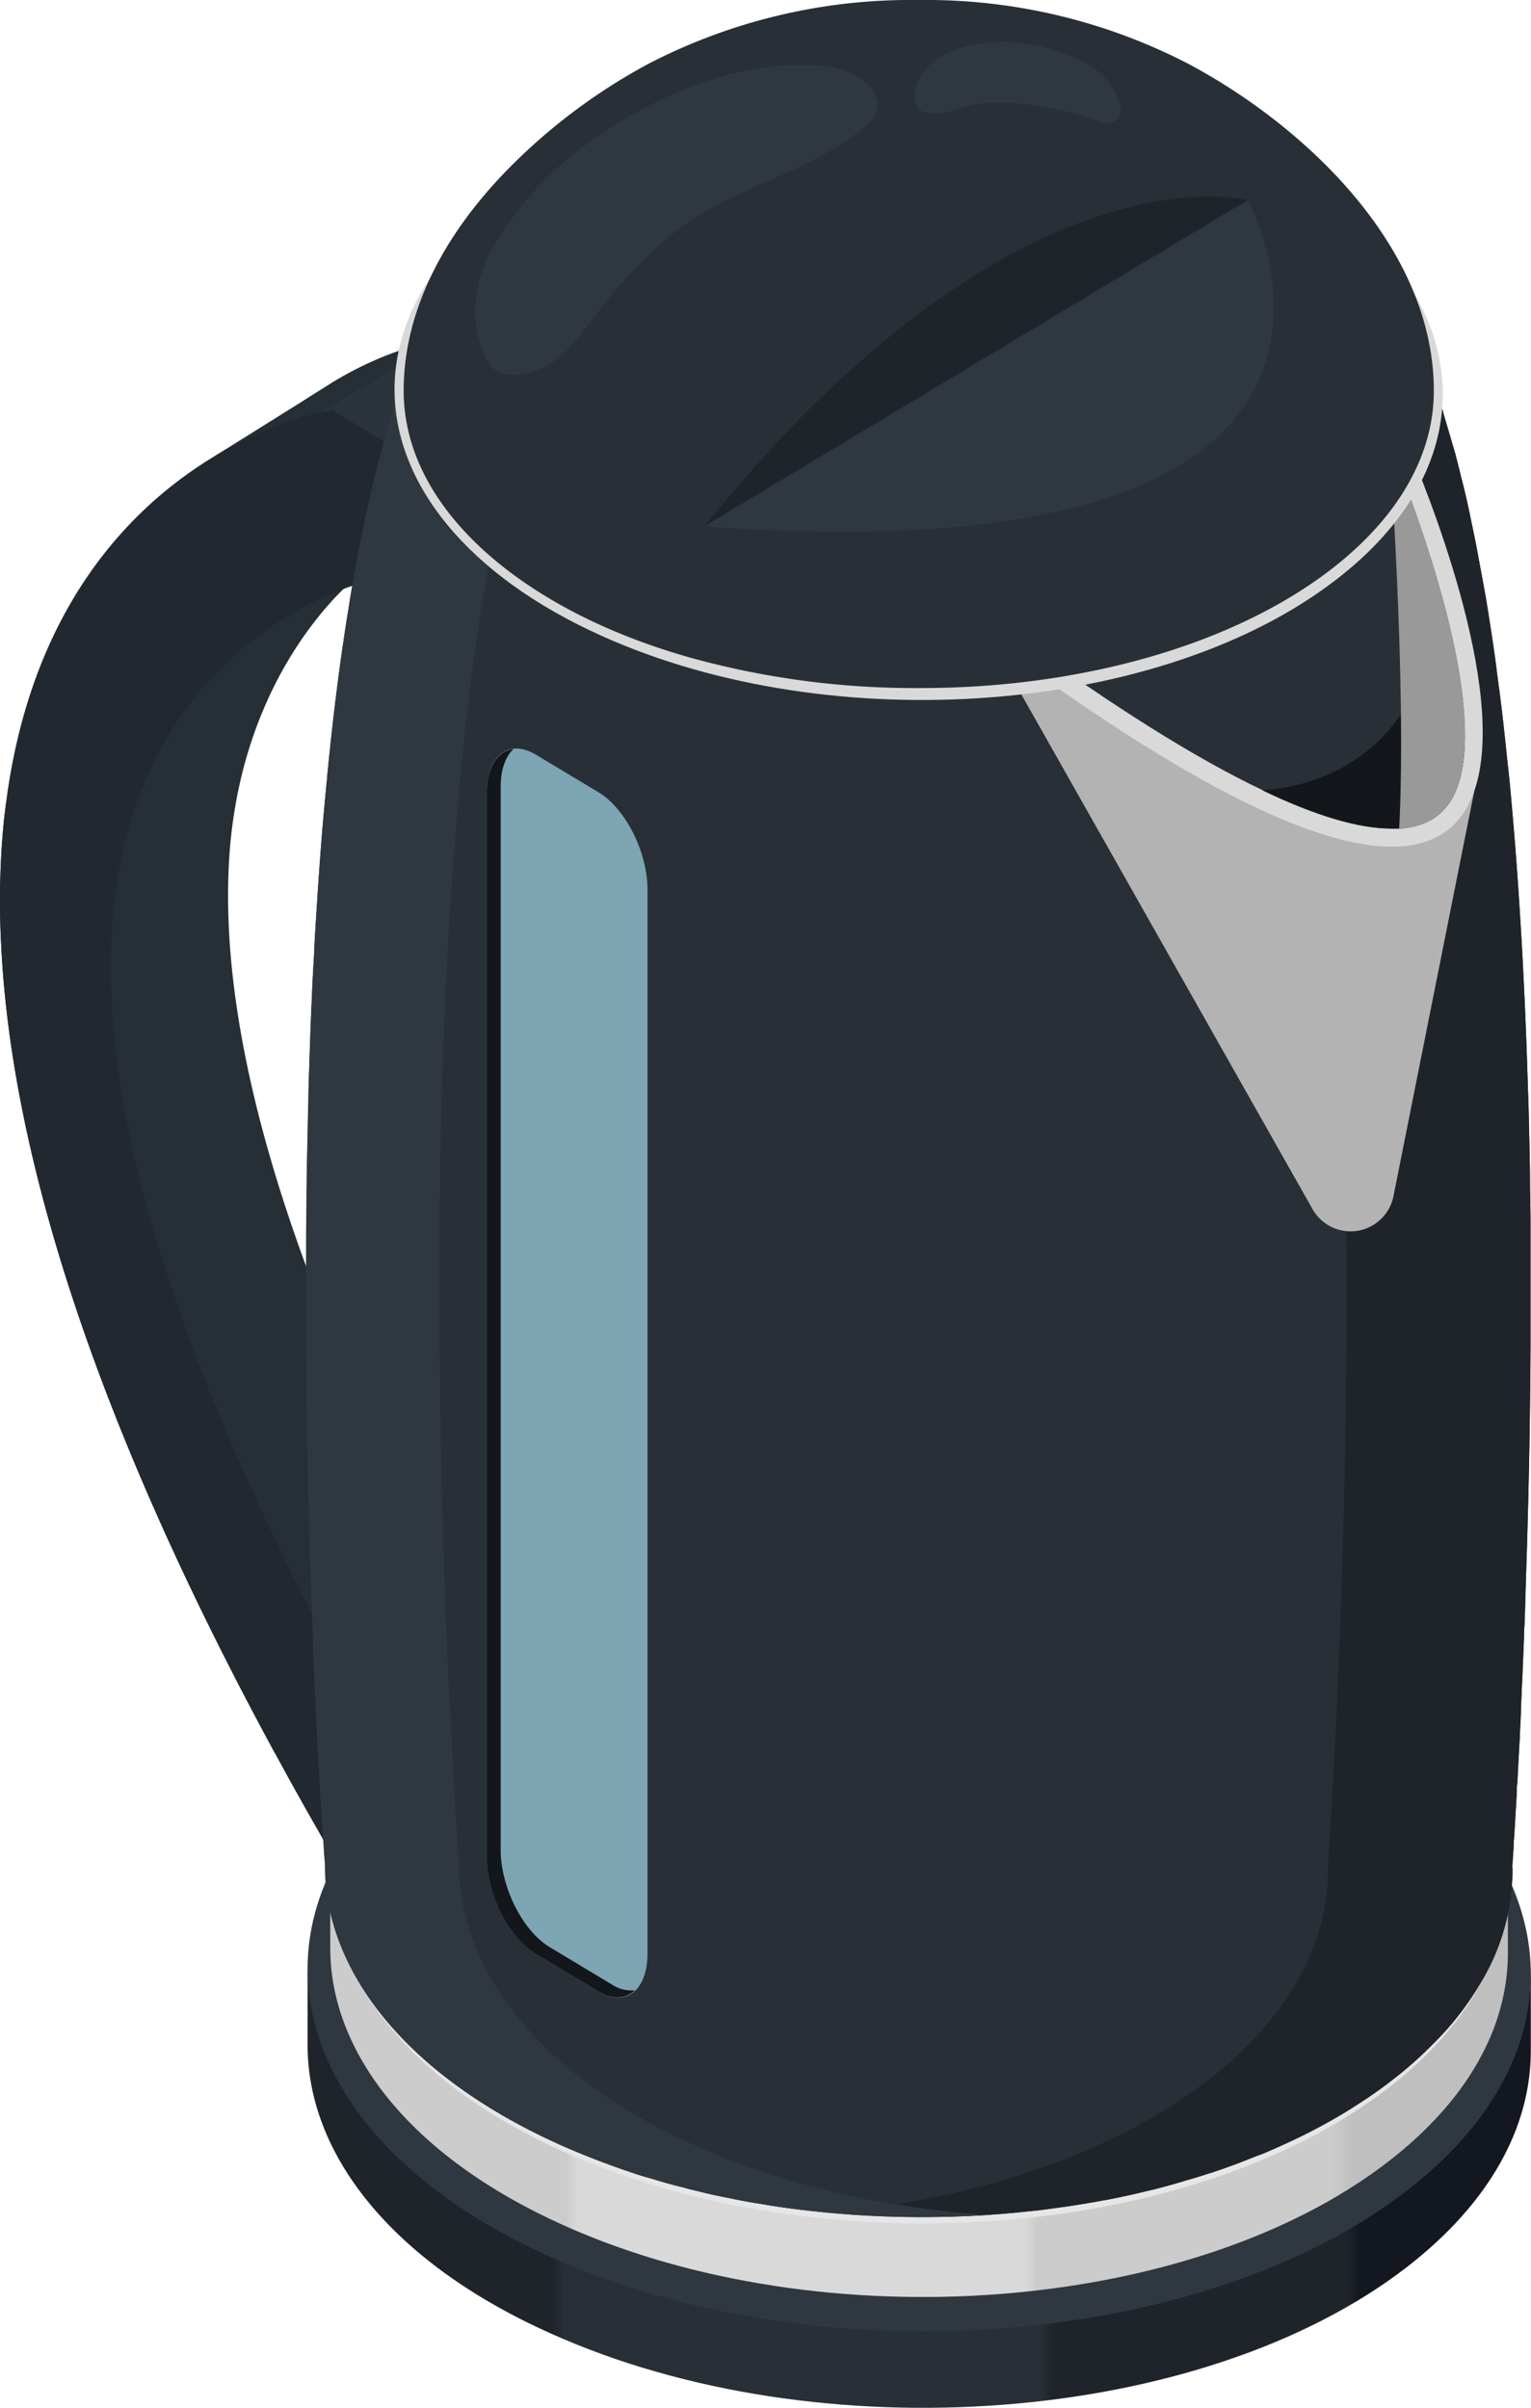 <svg xmlns="http://www.w3.org/2000/svg" xmlns:xlink="http://www.w3.org/1999/xlink" viewBox="0 0 239.82 377.05"><defs><style>.cls-1{fill:#22282f;}.cls-2{fill:#262e36;}.cls-3{fill:#2b333c;}.cls-4{fill:#111518;}.cls-5{fill:url(#Áåçûìÿííûé_ãðàäèåíò_121);}.cls-6{fill:#2f3740;}.cls-7{fill:url(#Áåçûìÿííûé_ãðàäèåíò_117);}.cls-8{fill:#e6e6e6;}.cls-9{fill:#282f36;}.cls-10{fill:#1e2429;}.cls-11{fill:#b3b3b3;}.cls-12{fill:#d9d9d9;}.cls-13{fill:#13161a;}.cls-14{fill:#999;}.cls-15{fill:#7da5b3;}</style><linearGradient id="Áåçûìÿííûé_ãðàäèåíò_121" x1="0.07" y1="342.06" x2="191.64" y2="342.06" gradientTransform="matrix(-1, 0, 0, 1, 239.82, 0)" gradientUnits="userSpaceOnUse"><stop offset="0.14" stop-color="#131720"/><stop offset="0.15" stop-color="#1e2429"/><stop offset="0.39" stop-color="#1e2429"/><stop offset="0.4" stop-color="#282f36"/><stop offset="0.79" stop-color="#282f36"/><stop offset="0.8" stop-color="#1e2429"/></linearGradient><linearGradient id="Áåçûìÿííûé_ãðàäèåíò_117" x1="3.62" y1="326.02" x2="188.09" y2="326.02" gradientTransform="matrix(-1, 0, 0, 1, 239.82, 0)" gradientUnits="userSpaceOnUse"><stop offset="0.13" stop-color="#bfbfbf"/><stop offset="0.15" stop-color="#ccc"/><stop offset="0.4" stop-color="#ccc"/><stop offset="0.41" stop-color="#d9d9d9"/><stop offset="0.79" stop-color="#d9d9d9"/><stop offset="0.8" stop-color="#ccc"/></linearGradient></defs><title>Hervidor Electrico</title><g id="Capa_2" data-name="Capa 2"><g id="Ñëîé_1" data-name="Ñëîé 1"><path class="cls-1" d="M62.46,265.5q2.16,3.94,4.43,8l2.43,4.27,26.29,15.79V269.46L75.67,257.51c-28.56-51.32-42-92.87-40-123.61,1.31-19.67,8.81-32.46,17.08-40.67A55,55,0,0,1,75,79.81l20.66,12.4v-24L70.17,52.9l-2,.39a54.65,54.65,0,0,0-16.09,6.6l0,0-1.81,1.14-1.85,1.16,0,0a67.78,67.78,0,0,0-8,6.57c-.93,1-1.89,1.92-2.82,2.94a69.81,69.81,0,0,0-15.09,27,99.11,99.11,0,0,0-4,22.55C15.86,159.12,30.67,207.6,62.46,265.5Z"/><path class="cls-2" d="M33.55,71.48l6.78-2.66,11.72-4.57L70.17,52.9l-2,.39a54.65,54.65,0,0,0-16.09,6.6l0,0-1.81,1.14-1.85,1.16,0,0Z"/><polygon class="cls-3" points="75.91 257.76 57.55 268.86 77.49 280.82 95.86 269.72 75.91 257.76"/><polygon class="cls-4" points="77.49 304.87 95.86 293.77 95.86 269.72 77.49 280.82 77.49 304.87"/><polygon class="cls-4" points="77.49 103.57 95.61 92.21 95.61 68.16 77.49 79.52 77.49 103.57"/><polygon class="cls-3" points="70.16 52.89 50.04 64.64 77.49 79.52 95.61 68.16 70.16 52.89"/><path class="cls-2" d="M.19,148.1c1.71,34.54,15.94,76.68,42.44,125.64l.48.88,3,1.17,10.6-6.41.85-.53,5.15-3.1,13.21-8c-28.56-51.32-42-92.88-40-123.61,1.31-19.67,9.62-33.72,17.89-41.93L43.07,88.46l-4.33,5.37,2.15,4.42L22.67,99,21.6,99,.94,125.77c-.29,2.19-.51,4.49-.67,6.85A130.6,130.6,0,0,0,.19,148.1Z"/><path class="cls-1" d="M.19,148.1c1.71,34.54,15.94,76.68,42.44,125.64l.48.88c1.81,3.36,3.71,6.77,5.66,10.21l2.43,4.25,26.29,15.78V280.81L58.27,269.3l-.72-.45c-28.56-51.29-42-92.87-40-123.58,1.71-25.8,14.12-39.77,24.9-47.07a0,0,0,0,1,0,0,53.46,53.46,0,0,1,14.36-7l20.66,12.37v-24L52.05,64.25l-2,.38C48.23,65,7.67,73.51.94,125.77c-.29,2.19-.51,4.49-.67,6.85A130.6,130.6,0,0,0,.19,148.1Z"/><path class="cls-5" d="M48.18,307.07v13.21c0,17,13.08,33.93,38,45.1,42.17,19,102.25,14.33,134.19-10.35,13.09-10.12,19.42-22,19.42-33.88V307.94c0,11.85-6.33,23.75-19.42,33.88-31.94,24.68-92,29.3-134.19,10.35C61.26,341,48.18,324.11,48.18,307.07Z"/><path class="cls-6" d="M48.18,308.32c0,17,13.08,33.93,38,45.1,42.17,18.95,102.25,14.33,134.19-10.35,13.09-10.13,19.42-22,19.42-33.88,0-17-13.08-33.91-37.95-45.1-42.17-19-102.25-14.31-134.19,10.35C54.51,284.57,48.18,296.47,48.18,308.32Z"/><path class="cls-7" d="M51.73,292.33v12.72c0,16.41,12.6,32.68,36.55,43.43,40.61,18.25,98.47,13.8,129.22-10,12.61-9.75,18.7-21.21,18.7-32.62V293.17c0,11.41-6.09,22.87-18.7,32.62-30.75,23.76-88.61,28.22-129.22,10C64.33,325,51.73,308.74,51.73,292.33Z"/><path class="cls-8" d="M51.73,293.53c0,16.41,12.6,32.68,36.55,43.43,40.61,18.25,98.47,13.8,129.22-10,12.61-9.75,18.7-21.21,18.7-32.62,0-16.39-12.59-32.66-36.55-43.43-40.6-18.25-98.46-13.78-129.21,10C57.83,270.66,51.73,282.12,51.73,293.53Z"/><path class="cls-9" d="M47.92,201.06c0,3.82,0,7.68.06,11.51,0,1.5.05,3,.05,4.46,0,2.22,0,4.42.11,6.61,0,1.41,0,2.83.08,4.24,0,.56,0,1.14,0,1.69q.16,6.59.35,12.71c0,.66,0,1.33,0,2,.14,4.49.3,8.79.48,12.81,0,.48,0,.95.06,1.42,0,1.19.1,2.41.16,3.61,0,1.52.13,3,.21,4.57v.11c.06,1.47.14,2.94.22,4.39,0,.91.08,1.83.13,2.71.08,1.28.13,2.53.21,3.78,0,.77.08,1.52.14,2.27,0,1.11.1,2.16.18,3.11a9.29,9.29,0,0,0,.06.94c.08,1.25.13,2.33.21,3.3s.11,1.78.16,2.47.08,1.11.11,1.47.05.58.05.89c0,16.53,12.7,32.93,36.83,43.75,1.07.47,2.14.94,3.23,1.38,2.16.89,4.38,1.72,6.62,2.5,1.44.5,2.88,1,4.38,1.39,1.68.52,3.36,1,5.07,1.41.56.17,1.12.31,1.71.44,1.87.48,3.73.89,5.6,1.25,1.6.34,3.23.64,4.86.89,2.08.36,4.19.67,6.3.92,1.47.16,2.93.33,4.4.47h0c.21,0,.45.05.67.05,1.3.11,2.61.22,3.92.31.37,0,.75.05,1.12.05,1.33.09,2.67.14,4,.17,1.58.06,3.15.08,4.73.08,4.7,0,9.34-.19,14-.61l1.68-.17c1.39-.13,2.75-.27,4.11-.46s2.77-.37,4.14-.59,2.93-.47,4.37-.75h.06c1.25-.22,2.48-.47,3.68-.74.59-.12,1.17-.25,1.76-.39,1-.25,2.08-.48,3.1-.75,1.2-.31,2.4-.64,3.6-1,.19-.06.37-.09.56-.17,1.39-.39,2.75-.81,4.08-1.25h.06c1.33-.44,2.64-.91,3.95-1.39s2.53-1,3.79-1.47a10.09,10.09,0,0,0,1.2-.49c2.16-.92,4.24-1.89,6.3-2.92h0c2.38-1.22,4.67-2.52,6.86-3.88,1.1-.7,2.17-1.39,3.21-2.11s2.08-1.47,3.06-2.25h0a60,60,0,0,0,6.43-5.68A46.83,46.83,0,0,0,232.24,310a34.25,34.25,0,0,0,4.68-17.06,7.72,7.72,0,0,0-.06-.83h.06s.08-1,.18-2.83c0-.14,0-.28,0-.42s0-.52.05-.77c.06-.84.11-1.64.16-2.47.08-1.53.19-3.05.27-4.58,0-.64,0-1.28.11-1.88.05-1.22.13-2.45.18-3.64.06-.83.08-1.66.14-2.47s.08-1.83.13-2.72.08-1.63.11-2.46c0-.14,0-.28,0-.42q.24-5.16.48-11.21c0-.52,0-1.05.06-1.58.08-1.83.13-3.69.18-5.52.08-2.52.16-5,.24-7.55v-.13c.16-5.14.27-10.54.38-16.18.08-4.74.13-9.51.16-14.25,0-2.59,0-5.22,0-7.85,0-3.89,0-7.8,0-11.69,0-1.91-.05-3.82-.08-5.76,0-3.52-.11-7.08-.19-10.6-.18-6.16-.37-12.34-.66-18.53-.14-3.13-.3-6.3-.48-9.43-.46-7.77-1-15.48-1.71-23-.14-1.58-.3-3.13-.48-4.69-.14-1.19-.24-2.38-.38-3.58-.34-3.24-.72-6.46-1.17-9.67-.37-2.92-.77-5.75-1.2-8.55-.22-1.39-.43-2.77-.67-4.16-.48-2.72-1-5.41-1.47-8-.26-1.31-.53-2.61-.8-3.89-.48-2.38-1-4.74-1.63-7.1-.26-1.11-.55-2.25-.85-3.36,0-.14-.08-.27-.11-.41-.08-.31-.16-.59-.26-.89-.46-1.75-1-3.47-1.5-5.13-.08-.34-.18-.67-.29-1,0-.06,0-.08,0-.11-2.67-9-9.63-17.73-20.63-24.77a79.68,79.68,0,0,0-11.07-6c-35.64-16-86.05-12.63-114.24,7.37-.75.5-1.49,1.06-2.21,1.61C69.09,48.41,63.88,55.89,61.8,63.58q-1.56,4.86-2.88,10.23c-.32,1.2-.61,2.42-.88,3.64s-.56,2.47-.83,3.74c-.21,1-.43,2.06-.64,3.08s-.34,1.75-.51,2.64c-.26,1.38-.53,2.8-.77,4.19s-.48,2.8-.69,4.21c-.22,1.25-.4,2.47-.59,3.72-.11.72-.21,1.44-.32,2.16-.21,1.39-.4,2.81-.59,4.22-.29,2.25-.58,4.49-.85,6.8L52,114.37c-.27,2.5-.54,5-.78,7.6-.64,6.38-1.14,12.79-1.54,19.17-.16,2.33-.3,4.66-.43,7,0,.78-.08,1.56-.11,2.3-.13,2.14-.24,4.25-.32,6.38-.16,3.33-.27,6.66-.37,10-.06,1.58-.11,3.19-.14,4.77,0,.72,0,1.42,0,2.11-.05,1.55-.08,3.11-.11,4.63-.08,3.08-.13,6.16-.16,9.21,0,2.33,0,4.66,0,7S47.92,198.84,47.92,201.06Z"/><path class="cls-10" d="M130.05,346.5c.21,0,.45.05.67.05,1.3.11,2.61.22,3.92.31.37,0,.75.05,1.12.05,1.33.09,2.67.14,4,.17,1.58.06,3.15.08,4.73.08,4.7,0,9.34-.19,14-.61l1.68-.17c1.39-.13,2.75-.27,4.11-.46s2.77-.37,4.14-.59,2.93-.47,4.37-.75h.06c1.25-.22,2.48-.47,3.68-.74.59-.12,1.17-.25,1.76-.39,1-.25,2.08-.48,3.1-.75,1.2-.31,2.4-.64,3.6-1,.19-.06.37-.09.56-.17,1.39-.39,2.75-.81,4.08-1.25h.06c1.33-.44,2.64-.91,3.95-1.39s2.53-1,3.79-1.47a10.09,10.09,0,0,0,1.2-.49c2.16-.92,4.24-1.89,6.3-2.92h0c2.38-1.22,4.67-2.49,6.86-3.88,1.1-.7,2.17-1.39,3.21-2.11s2.08-1.47,3.06-2.25h0a60,60,0,0,0,6.43-5.68A46.2,46.2,0,0,0,232.24,310a34.25,34.25,0,0,0,4.68-17.06,7.72,7.72,0,0,0-.06-.83l.24-2.83c0-.14,0-.28,0-.42s0-.52.05-.77c.06-.84.11-1.64.16-2.47.08-1.53.19-3.05.27-4.58,0-.64,0-1.28.11-1.88.05-1.22.13-2.45.18-3.64.06-.83.08-1.66.14-2.47s.08-1.83.13-2.72.08-1.63.11-2.46c0-.14,0-.28,0-.42.16-3.74.35-7.46.48-11.21,0-.52,0-1.05.06-1.58.08-1.83.13-3.69.18-5.52.08-2.52.16-5,.24-7.55v-.13c.16-5.39.3-10.8.38-16.18.08-4.74.13-9.51.16-14.25,0-.67,0-1.36,0-2v-5.82c0-3.89,0-7.8,0-11.69,0-1.91-.05-3.82-.08-5.76,0-3.52-.11-7.08-.19-10.6,0-.66,0-1.36-.05-2s0-1.32-.07-2c-.15-4.84-.31-9.68-.54-14.53-.14-3.13-.3-6.3-.48-9.43-.22-3.61-.43-7.21-.7-10.82-.29-4.08-.64-8.13-1-12.18-.14-1.58-.3-3.13-.48-4.69-.14-1.19-.24-2.38-.38-3.58-.34-3.24-.72-6.46-1.17-9.67-.19-1.64-.4-3.25-.64-4.89l-.56-3.66c-.22-1.39-.43-2.77-.67-4.16-.48-2.72-1-5.41-1.47-8-.26-1.31-.53-2.61-.8-3.89-.48-2.38-1-4.74-1.63-7.1-.26-1.11-.55-2.25-.85-3.36,0-.14-.08-.27-.11-.41-.08-.31-.16-.59-.26-.89a39,39,0,0,1-1.5-5.13c-.08-.34-.18-.67-.29-1,0-.06,0-.08,0-.11-2.67-9-9.63-17.73-20.63-24.77a5.86,5.86,0,0,0-1.65.52A14.5,14.5,0,0,0,199.28,43c-1.6,1.81-3.25,3.72-3.89,6.08-.72,2.66,0,5.52-.24,8.29-.11,1.5-.43,3.19.53,4.33,1.57,1.8,2,4.36,2.69,6.74s1.26,4.63,1.82,7q1.8,7.53,3.15,15.12c2,11.21,3.36,22.5,4.4,33.84,1.12,12.13,1.87,24.28,2.38,36.46s.72,24.29.8,36.44q.08,16.93-.29,33.88-.33,14.34-.91,28.71c-.3,7-.62,13.95-1,20.91-.21,3.52-.4,7.05-.66,10.54a6.33,6.33,0,0,1-.06.78c0,.28,0,.55,0,.83,0,11.51-6.14,23.05-18.84,32.87C174.14,337.4,152.76,344.42,130.05,346.5Z"/><path class="cls-6" d="M47.93,201.06c0,3.82,0,7.68,0,11.51,0,1.5.05,3,.05,4.46,0,2.22.06,4.42.11,6.61,0,1.41,0,2.83.08,4.24,0,.56,0,1.14,0,1.69.1,4.25.21,8.47.34,12.71,0,.66.06,1.33.06,2q.2,6.41.48,12.81c0,.48,0,.95,0,1.42,0,1.19.11,2.41.16,3.61,0,1.52.14,3,.22,4.57v.11c0,1.47.13,2.94.21,4.39,0,.91.08,1.83.13,2.71.08,1.28.14,2.53.22,3.78,0,.77.08,1.52.13,2.27,0,1.06.11,2.08.19,3.11a9.36,9.36,0,0,0,.05.94c0,1.11.13,2.19.21,3.3.06.84.11,1.64.16,2.47,0,.5.08,1,.11,1.47a8.37,8.37,0,0,1,.05.89c0,16.53,12.71,32.93,36.84,43.75,1.06.47,2.13.94,3.23,1.38,2.16.89,4.37,1.72,6.61,2.5,1.45.5,2.89,1,4.38,1.39,1.68.52,3.36,1,5.07,1.41.56.17,1.12.31,1.71.44,1.87.48,3.74.89,5.61,1.25,1.6.34,3.22.64,4.85.89,2.08.36,4.19.67,6.3.92a156.16,156.16,0,0,0,24.18,1.05c1.71-.05,3.42-.14,5.13-.25-16.23-1.08-32.22-4.69-46.18-11C84.6,325,71.92,308.63,71.92,292.1c-.61-8.16-1-16.34-1.44-24.5Q69,237.9,68.85,208.21c-.16-24.38.35-48.79,2.16-73.12,1.63-22,4.06-44.35,9.93-65.66,1.12-4,2.32-7.4,2.32-11.62A47.44,47.44,0,0,0,80,40.47a1.46,1.46,0,0,0-.14-.28c-.74.5-1.49,1.06-2.21,1.61-8.57,6.61-13.77,14.09-15.85,21.78-1.05,3.24-2,6.65-2.89,10.23-.32,1.2-.61,2.42-.88,3.64s-.56,2.47-.82,3.74c-.22,1-.43,2.06-.65,3.08s-.34,1.75-.5,2.64c-.27,1.38-.54,2.8-.78,4.19s-.48,2.8-.69,4.21c-.21,1.25-.4,2.47-.59,3.72-.1.72-.21,1.44-.32,2.16-.21,1.39-.4,2.81-.59,4.22-.29,2.25-.58,4.49-.85,6.8L52,114.37c-.24,2.11-.45,4.22-.67,6.33-.05.41-.08.85-.1,1.27-.64,6.38-1.15,12.79-1.55,19.17-.16,2.33-.3,4.66-.43,7,0,.78-.08,1.56-.1,2.3-.14,2.14-.25,4.25-.32,6.38-.16,3.33-.27,6.66-.38,10-.05,1.58-.11,3.19-.13,4.77,0,.72-.06,1.42-.06,2.11-.05,1.55-.08,3.11-.1,4.63-.08,3.08-.14,6.16-.16,9.21,0,2.33-.06,4.64-.06,7S47.93,198.84,47.93,201.06Z"/><path class="cls-11" d="M155.11,100.13l50.45,89.15a6.85,6.85,0,0,0,12.76-2.18L231,123.56Z"/><path class="cls-12" d="M219.64,67.7s54.95,121.11-64.53,32.43Z"/><path class="cls-9" d="M159.38,99.73c14.92,10.84,27.84,19,38.38,24,8.3,4,15.11,6,20.23,6,.4,0,.8,0,1.18,0,3.81-.25,6.46-1.72,8.14-4.46,1.49-2.47,2.13-5.88,2.16-9.88.13-14.12-7.45-35.37-11.85-45.77Z"/><path class="cls-13" d="M197.76,123.77c8.3,4,15.11,6,20.23,6,.4,0,.8,0,1.18,0,3.81-.25,6.46-1.72,8.14-4.46,1.49-2.47,2.13-5.88,2.16-9.88l-7.82-7.6S216.42,122.33,197.76,123.77Z"/><path class="cls-14" d="M219.17,129.79c3.82-.25,6.46-1.72,8.14-4.46,6.81-11.18-4-42.33-9.69-55.65C217.62,69.68,220.37,106.77,219.17,129.79Z"/><path class="cls-12" d="M61.8,61C61.8,75.57,73,90.05,94.34,99.62c36.15,16.25,87.66,12.28,115-8.88C220.6,82.07,226,71.86,226,61.7c0-14.59-11.21-29.07-32.54-38.66-36.15-16.25-87.66-12.27-115,8.88C67.23,40.59,61.8,50.8,61.8,61Z"/><path class="cls-9" d="M63.23,61.19c0,9.9,5.36,19.79,16.43,28.23,7.89,6,17.78,10.58,28.77,13.65a131.61,131.61,0,0,0,35.13,4.68h.72c24.26,0,48.12-6.35,63.89-18.33C219.24,81,224.6,71.09,224.6,61.19c0-20.27-16.37-37.56-32.63-47.81-1.92-1.22-3.85-2.32-5.74-3.34A89.26,89.26,0,0,0,144.28,0V0c-.12,0-.23,0-.38,0l-.34,0V0a89.24,89.24,0,0,0-42,10A91.54,91.54,0,0,0,81.07,25C71,34.75,63.23,47.27,63.23,61.19Z"/><path class="cls-10" d="M195.46,31.33,110.34,82.42C159.36,21.73,195.46,31.33,195.46,31.33Z"/><path class="cls-6" d="M195.46,31.33S227.71,91,110.34,82.42Z"/><path class="cls-6" d="M77.47,38.31c6.3-10.57,15.66-17.75,26.43-22.86,7.28-3.45,15.25-5.59,23.26-5.27,3.72.15,7.88,1.14,9.79,4.46a3.79,3.79,0,0,1,.58,1.81c0,1.43-1.08,2.59-2.16,3.49-8,6.65-18.56,8.9-27.18,14.62-6,4-10.94,9.59-15.38,15.43-2.06,2.72-4.14,5.59-7.07,7.25a11.27,11.27,0,0,1-4.88,1.44,5.15,5.15,0,0,1-3.39-.81,5.69,5.69,0,0,1-1.53-2.08C73.3,50.32,74.37,43.5,77.47,38.31Z"/><path class="cls-6" d="M147.89,8.6a16,16,0,0,1,4.26-1.53,25,25,0,0,1,12.76.74c4.38,1.41,8.53,3.1,10.31,7.85a3.13,3.13,0,0,1,.12,2.45c-1.18,2.32-4,.56-5.63.07a52.5,52.5,0,0,0-8.4-1.77,32,32,0,0,0-8.35-.1c-2.52.35-4.43,1.64-7.06,1.44a3.39,3.39,0,0,1-1.79-.51,3.17,3.17,0,0,1-.77-3.23A8.59,8.59,0,0,1,147.89,8.6Z"/><path class="cls-15" d="M83.94,306l9.8,5.88c4.25,2.55,7.69-.15,7.69-6V139.32c0-5.88-3.44-12.71-7.69-15.26l-9.8-5.88c-4.25-2.55-7.69.15-7.69,6v166.5C76.25,296.59,79.69,303.42,83.94,306Z"/><path class="cls-13" d="M80.43,117.3c-1.21,1.15-2,3.15-2,5.88V289.67c0,5.88,3.44,12.71,7.69,15.26l9.8,5.89a5.54,5.54,0,0,0,3.51.87c-1.41,1.35-3.44,1.53-5.72.16L83.94,306c-4.25-2.55-7.69-9.38-7.69-15.26V124.21C76.25,120.09,78,117.58,80.43,117.3Z"/></g></g></svg>
